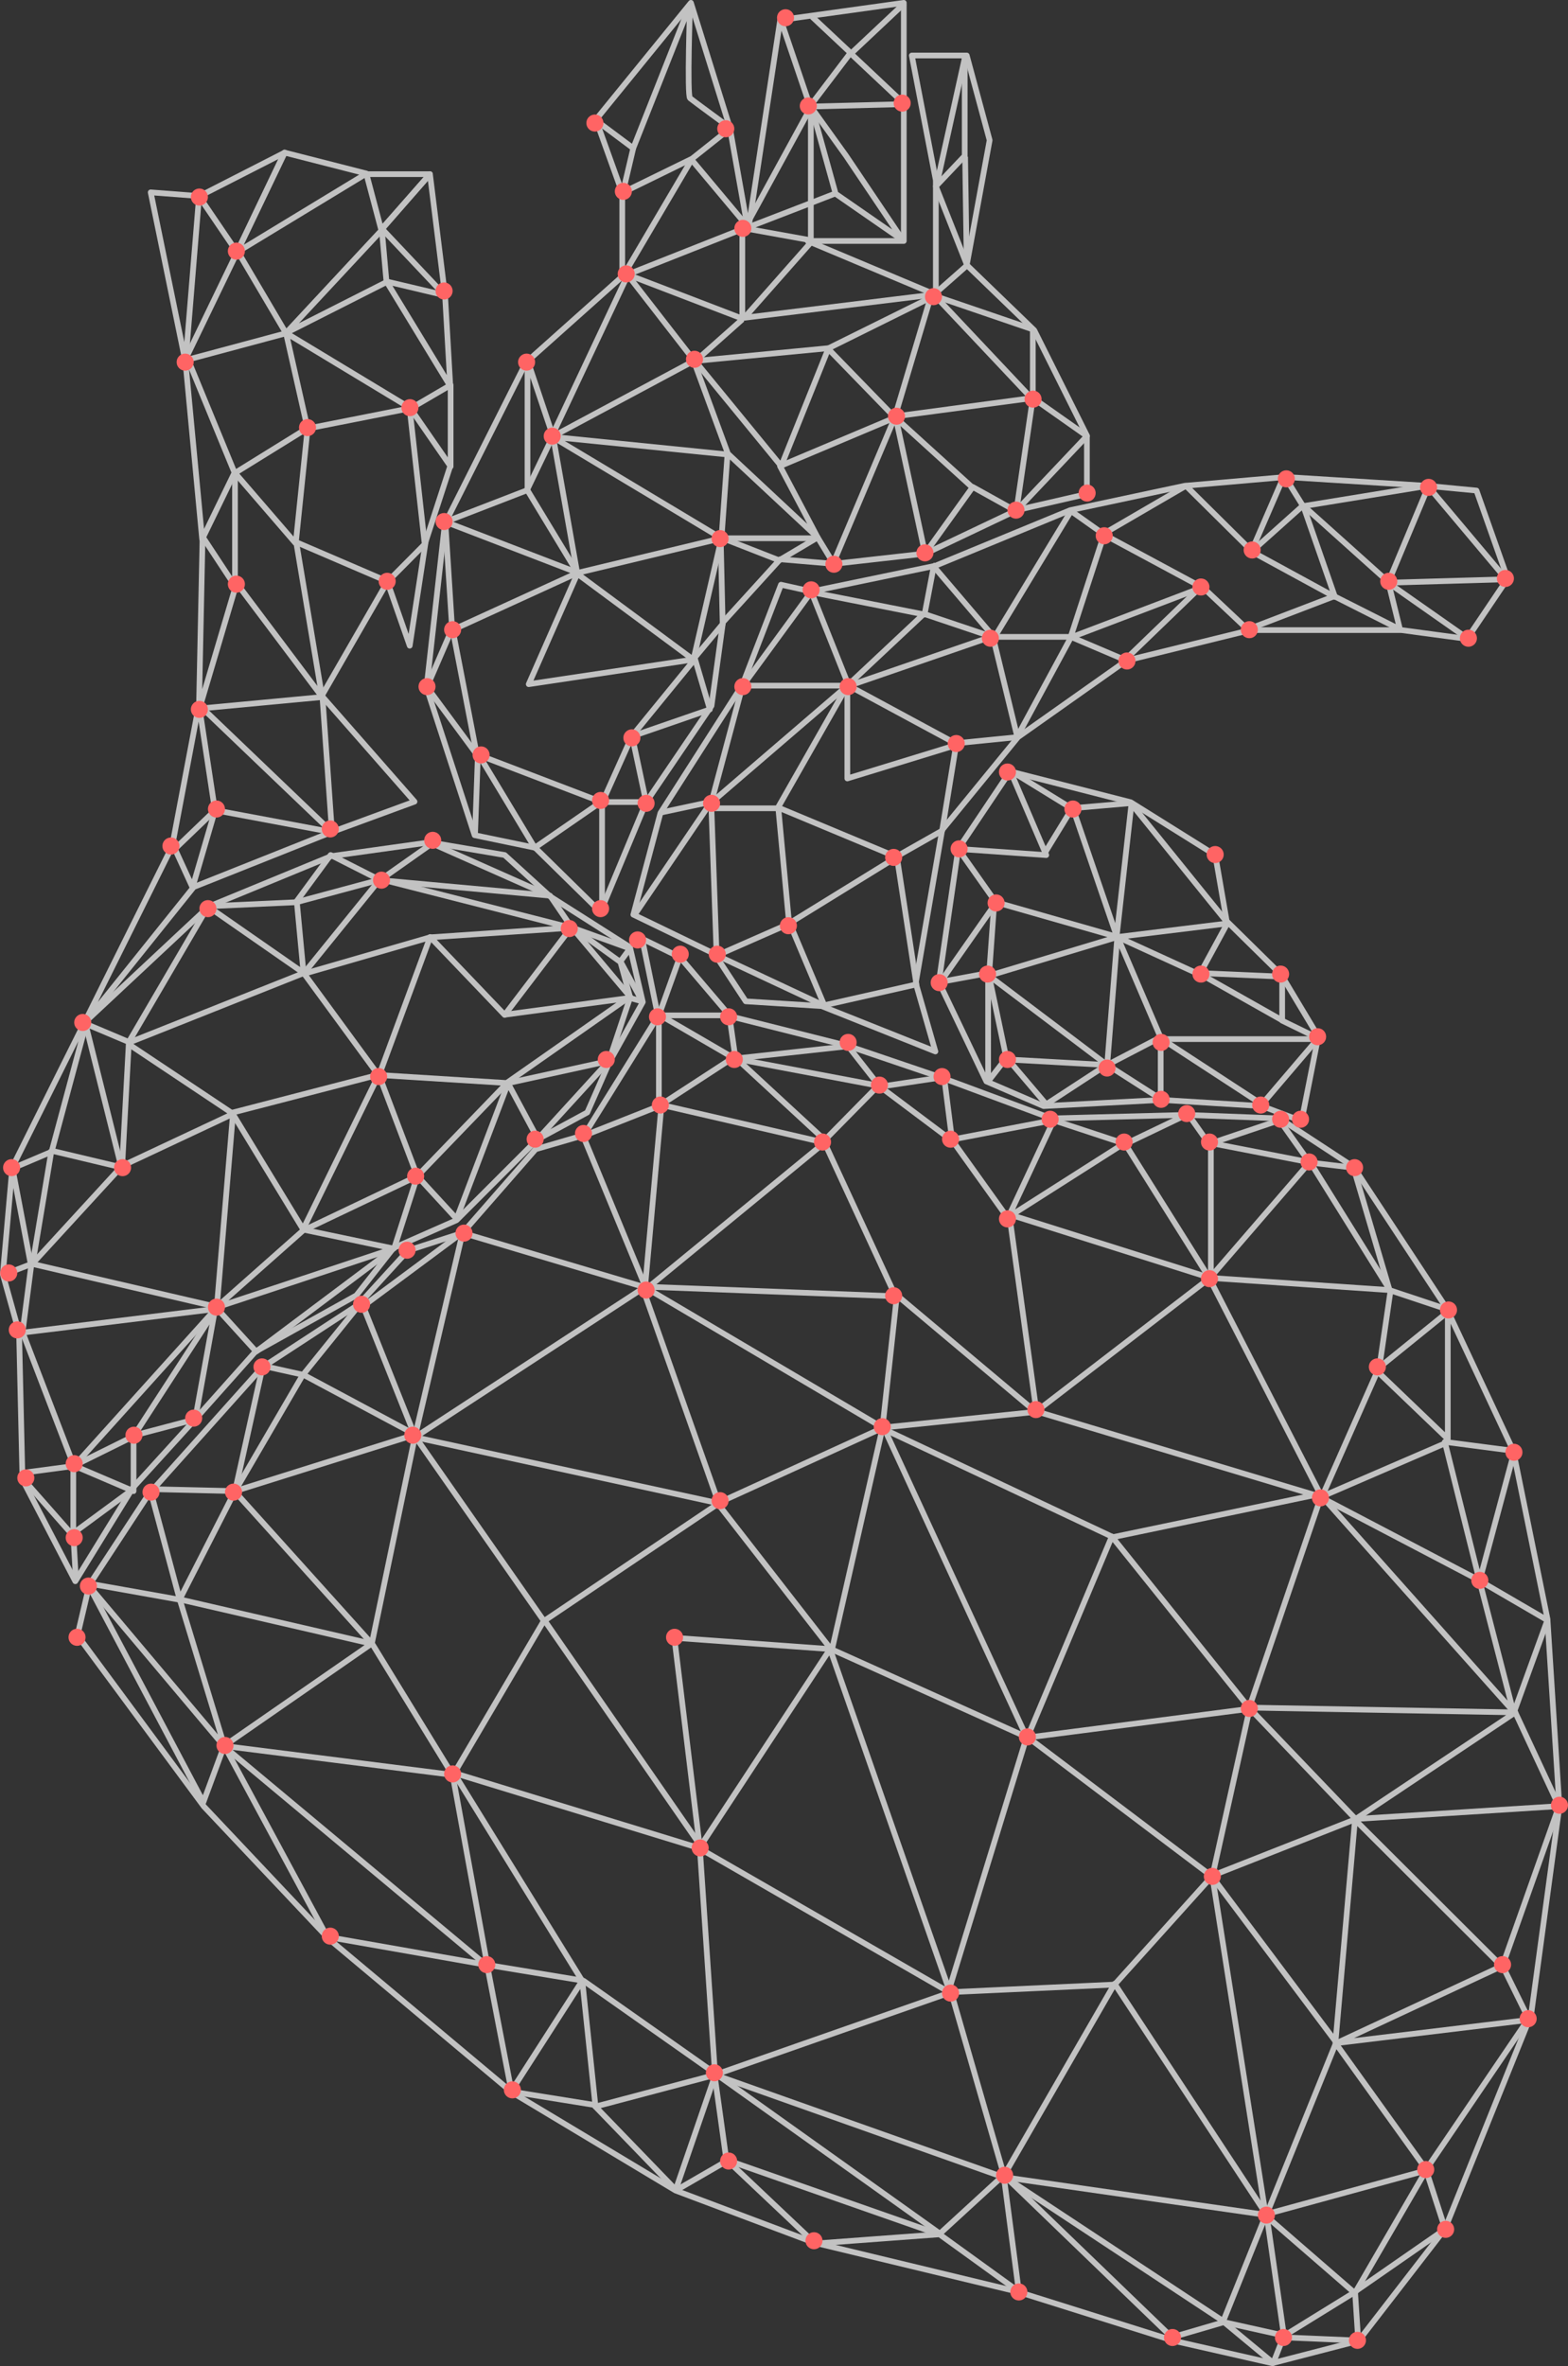 <svg xmlns="http://www.w3.org/2000/svg" width="551.075" height="831.248" viewBox="0 0 551.075 831.248"><rect x="0" y="0" width="551.075" height="831.248" fill="#333333" stroke="none"/><g transform="translate(-870.925 -74.771)"><g opacity="0.7"><path d="M2655.9,479.375l28.817,7.367-45.5,27.625Z" transform="translate(-1685 -351)" fill="none" stroke="#fff" stroke-linejoin="round" stroke-width="2"/><path d="M2639.219,514.367l-13.325-19.608,30.117-15.383Z" transform="translate(-1685 -351)" fill="none" stroke="#fff" stroke-linejoin="round" stroke-width="2"/><path d="M2625.894,494.65l-17.008-1.3,12.242,59.692Z" transform="translate(-1685 -351)" fill="none" stroke="#fff" stroke-linejoin="round" stroke-width="2"/><path d="M2620.91,552.392l18.525-38.35,17.008,28.817Z" transform="translate(-1685 -351)" fill="none" stroke="#fff" stroke-linejoin="round" stroke-width="2"/><path d="M2684.719,486.959h22.317l-17.117,19.608Z" transform="translate(-1685 -351)" fill="none" stroke="#fff" stroke-linejoin="round" stroke-width="2"/><path d="M2690.135,506.567l-33.692,36.183,35.317-17.875Z" transform="translate(-1685 -351)" fill="none" stroke="#fff" stroke-linejoin="round" stroke-width="2"/><path d="M2691.76,524.659l20.583,4.875,1.842,31.958Z" transform="translate(-1685 -351)" fill="none" stroke="#fff" stroke-linejoin="round" stroke-width="2"/><path d="M2707.036,486.959l5.308,42.683-22.208-23.508Z" transform="translate(-1685 -351)" fill="none" stroke="#fff" stroke-linejoin="round" stroke-width="2"/><path d="M2656.444,542.75l43.767,26.433-36.183,7.15Z" transform="translate(-1685 -351)" fill="none" stroke="#fff" stroke-linejoin="round" stroke-width="2"/><path d="M2700.211,569.292l14.083-8.233v28.6Z" transform="translate(-1685 -351)" fill="none" stroke="#fff" stroke-linejoin="round" stroke-width="2"/><path d="M2664.027,576.334l-4.117,39.867,32.283,13.867,13-13.108-5.308-47.775" transform="translate(-1685 -351)" fill="none" stroke="#fff" stroke-linejoin="round" stroke-width="2"/><path d="M2620.91,550.767l6.067,64.458,11.375-23.4-16.358-39.758" transform="translate(-1685 -351)" fill="none" stroke="#fff" stroke-linejoin="round" stroke-width="2"/><path d="M2638.352,592.042l25.892-16.033" transform="translate(-1685 -351)" fill="none" stroke="#fff" stroke-width="2"/><path d="M2714.294,589.117l-8.992,27.625" transform="translate(-1685 -351)" fill="none" stroke="#fff" stroke-width="2"/><path d="M2659.911,616.742l-21.536-24.96" transform="translate(-1685 -351)" fill="none" stroke="#fff" stroke-width="2"/><path d="M2692.033,630.067l7.886,22.555,5.634-36.758" transform="translate(-1685 -351)" fill="none" stroke="#fff" stroke-linejoin="round" stroke-width="2"/><path d="M2627.108,614.6l-1.268,60.7,13.238-44.644,29.857,39.715,23.378-40.56" transform="translate(-1685 -351)" fill="none" stroke="#fff" stroke-linejoin="round" stroke-width="2"/><path d="M2626.827,613.893l11.689,17.745V591.782" transform="translate(-1685 -351)" fill="none" stroke="#fff" stroke-linejoin="round" stroke-width="2"/><path d="M2669.077,670.368l-9.013-53.939" transform="translate(-1685 -351)" fill="none" stroke="#fff" stroke-width="2"/><path d="M2625.841,674.733l43.518-4.084,32.251,36.758-29.153,10.7L2624.01,737.4l-38.729,48.306,31.124-62.53,9.436-49.855,5.633,37.18-14.083,13.52" transform="translate(-1685 -351)" fill="none" stroke="#fff" stroke-linejoin="round" stroke-width="2"/><path d="M2616.264,723.321l1.127.7,6.2,13.52,8.027-27.463" transform="translate(-1685 -351)" fill="none" stroke="#fff" stroke-linejoin="round" stroke-width="2"/><path d="M2672.6,718.11l-3.38-48.024" transform="translate(-1685 -351)" fill="none" stroke="#fff" stroke-width="2"/><path d="M2627.249,674.733,2672.6,718.11l-41.405-7.746" transform="translate(-1685 -351)" fill="none" stroke="#fff" stroke-linejoin="round" stroke-width="2"/><path d="M2585.281,785.71l-25.261,50.652,14.042-5.95,12.615-46.888" transform="translate(-1685 -351)" fill="none" stroke="#fff" stroke-linejoin="round" stroke-width="2"/><path d="M2574.538,830.174l24.039,5.712-12.615-50.458,15.233,6.426,27.847-47.6,33.559,23.325-2.38-25.229,11.9-16.185,17.375,8.806,18.565-13.09,25.229,4.284,15.947,14.519,28.085,17.851,4.522,19.279-11.662,20.945-7.854,17.851-17.613,9.52-28.323,28.323-22.135,9.758-13.091,16.661L2645.7,900.624l-21.421,24.039-21.659,23.8-20.231,32.845-18.565-35.7-1.19-51.648-5.712-20.469,3.332-37.605,6.426,33.8,65.452,15.233,5.712-68.308,51.41-13.328,17.851-48.316,26.181,27.371,23.563-30.941,17.137,12.376,3.332,12.138L2734.48,805.9l-31.893,33.083L2662.6,858.021" transform="translate(-1685 -351)" fill="none" stroke="#fff" stroke-linejoin="round" stroke-width="2"/><path d="M2598.815,836.362l2.38-44.27,61.644-24.515,26.419-32.607,59.978,5.474,7.616,11.186,20.469,7.378-3.332,4.522,7.616,14.042-4.284-1.19-7.378,22.135-24.991,27.371-10.472-19.517-18.089,47.6-13.8-14.995-8.092,25.229-48.554,36.415-14.281-15.709-7.14,39.509-21.659,5.712v19.517l-21.183-9.044v24.753l-17.851-20.231" transform="translate(-1685 -351)" fill="none" stroke="#fff" stroke-linejoin="round" stroke-width="2"/><path d="M2582.63,981.309l-.952-16.9,20.707-15.233" transform="translate(-1685 -351)" fill="none" stroke="#fff" stroke-linejoin="round" stroke-width="2"/><path d="M2563.828,943.228l17.851-2.38,21.183-10.472L2631.9,885.63l-68.071,8.33,3.094-23.8,31.893-34.749,39.033-18.327-37.129-24.753" transform="translate(-1685 -351)" fill="none" stroke="#fff" stroke-linejoin="round" stroke-width="2"/><path d="M2556.925,873.729l10.472-4.046,6.664-39.985" transform="translate(-1685 -351)" fill="none" stroke="#fff" stroke-linejoin="round" stroke-width="2"/><path d="M2563.828,893.722l18.089,47.126,49.982-55.456" transform="translate(-1685 -351)" fill="none" stroke="#fff" stroke-linejoin="round" stroke-width="2"/><path d="M2689.072,803.454l45.067,2.817" transform="translate(-1685 -351)" fill="none" stroke="#fff" stroke-width="2"/><path d="M2702.733,839.367l-13.661-36.053-26.617,54.362-24.787-40.7" transform="translate(-1685 -351)" fill="none" stroke="#fff" stroke-linejoin="round" stroke-width="2"/><path d="M2694.283,864.435l-31.547-6.619-30.843,27.322Z" transform="translate(-1685 -351)" fill="none" stroke="#fff" stroke-linejoin="round" stroke-width="2"/><path d="M2585.981,784.723l43.236-40.419,43.095-17.745,36.194-5.07" transform="translate(-1685 -351)" fill="none" stroke="#fff" stroke-linejoin="round" stroke-width="2"/><path d="M2629.217,744.163l30.843-1.408,29.293-7.887" transform="translate(-1685 -351)" fill="none" stroke="#fff" stroke-linejoin="round" stroke-width="2"/><path d="M2707.25,721.88l41.6,18.47" transform="translate(-1685 -351)" fill="none" stroke="#fff" stroke-width="2"/><path d="M2690.891,734.97l65.758,16.755-49.617,3.358-44.2,12.783,26.108,35.642" transform="translate(-1685 -351)" fill="none" stroke="#fff" stroke-linejoin="round" stroke-width="2"/><path d="M2733.25,782.275l44.417-5.958-21.125-25.133" transform="translate(-1685 -351)" fill="none" stroke="#fff" stroke-linejoin="round" stroke-width="2"/><path d="M2769.975,798.525l-35.642,7.8" transform="translate(-1685 -351)" fill="none" stroke="#fff" stroke-width="2"/><path d="M2798.75,426.771,2765.364,467.8l9.251,25.743v29.363l-33.788,30.168-28.559,56.715-6.436,57.52,16.894,51.888,21.318,4.425,22.927,22.525,16.089-38.615,22.927-33.788,4.022-29.363,20.112-22.123,18.905,1.609,32.179-3.62,32.179-15.285,24.536-5.631V578.816l-18.5-37.006-23.732-22.927,8.045-43.844-8.045-29.765h-19.307l8.447,43.844v40.224l-45.05-18.905h33.788V426.771l-43.441,6.034-11.263,74.011-6.436-36.2Z" transform="translate(-1685 -351)" fill="none" stroke="#fff" stroke-linejoin="round" stroke-width="2"/><path d="M2812.533,470.708s-13-9.52-14.1-10.436,0-32.772,0-32.772l-19.956,50.348-13-9.7" transform="translate(-1685 -351)" fill="none" stroke="#fff" stroke-linejoin="round" stroke-width="2"/><path d="M2778.479,477.849l-3.662,15.562,24.35-11.9,13.365-10.619" transform="translate(-1685 -351)" fill="none" stroke="#fff" stroke-linejoin="round" stroke-width="2"/><path d="M2774.818,522.887l24.167-41.011,19.773,23.618-42.109,16.661-26.547,56.39-8.788-26.181v45.588l-28.857,11.154,46.475,17.886-44.363,20.28-8.591,19.858,17.886,24.223-.986,27.463" transform="translate(-1685 -351)" fill="none" stroke="#fff" stroke-linejoin="round" stroke-width="2"/><path d="M2712.456,609.387l2.394,37.743" transform="translate(-1685 -351)" fill="none" stroke="#fff" stroke-width="2"/><path d="M2723.582,691.352l-8.591-44.5" transform="translate(-1685 -351)" fill="none" stroke="#fff" stroke-width="2"/><path d="M2723.582,689.944l20.28,33.659,23.66-16.337v38.166" transform="translate(-1685 -351)" fill="none" stroke="#fff" stroke-linejoin="round" stroke-width="2"/><path d="M2724.99,691.352l42.391,16.2h15.633l-4.929-23.1,27.322-9.436-5.352-18.168,9.858-11.83-.7-30.42,20.562,8.028,13.52-8.028,5.492,9.013,21.829-51.686,10.422,48.306,16.759-23.378L2913,605.3l24.927-26.336-19.012-13.379V541.505l-35.068-11.971,11.971-10.562-10.985-27.744,10.14-10.7V445.457" transform="translate(-1685 -351)" fill="none" stroke="#fff" stroke-linejoin="round" stroke-width="2"/><path d="M2885.118,490.664l10-45.067" transform="translate(-1685 -351)" fill="none" stroke="#fff" stroke-width="2"/><path d="M2895.117,480.806l.563,37.6" transform="translate(-1685 -351)" fill="none" stroke="#fff" stroke-width="2"/><path d="M2918.777,566.01l-34.645-36.758-66.615,8.168,23.378-26.477V463.2l32.955-.845-18.872-17.745,18.872-17.745" transform="translate(-1685 -351)" fill="none" stroke="#fff" stroke-linejoin="round" stroke-width="2"/><path d="M2841.319,431.655l13.52,12.675-14.224,18.731-10.422-30.7" transform="translate(-1685 -351)" fill="none" stroke="#fff" stroke-linejoin="round" stroke-width="2"/><path d="M2840.755,463.061l12.534,17.463,20,29.716-23.8-16.478-8.732,3.38" transform="translate(-1685 -351)" fill="none" stroke="#fff" stroke-linejoin="round" stroke-width="2"/><path d="M2849.487,493.411l-8.309-29.927" transform="translate(-1685 -351)" fill="none" stroke="#fff" stroke-width="2"/><path d="M2841.178,510.24l-23.378-4.225L2841.178,497" transform="translate(-1685 -351)" fill="none" stroke="#fff" stroke-linejoin="round" stroke-width="2"/><path d="M2817.8,505.734l23.238-42.532" transform="translate(-1685 -351)" fill="none" stroke="#fff" stroke-width="2"/><path d="M2816.814,506.579V537.7l-40.419-15.492,23.519,30.279L2750.2,579.108l-9.013,18.731,17.745,29.293-17.182,39.011,58.3-8.732-21.97,26.9-10.422,23.238" transform="translate(-1685 -351)" fill="none" stroke="#fff" stroke-linejoin="round" stroke-width="2"/><path d="M2758.509,627.132l41.124,30.42,9.858-42.673Z" transform="translate(-1685 -351)" fill="none" stroke="#fff" stroke-linejoin="round" stroke-width="2"/><path d="M2750.2,578.545l8.591,48.588" transform="translate(-1685 -351)" fill="none" stroke="#fff" stroke-width="2"/><path d="M2809.49,614.88l-59.432-35.631,61.544,6.2Z" transform="translate(-1685 -351)" fill="none" stroke="#fff" stroke-linejoin="round" stroke-width="2"/><path d="M2843.431,614.88H2809.35" transform="translate(-1685 -351)" fill="none" stroke="#fff" stroke-width="2"/><path d="M2799.773,552.631l11.971,32.533,31.547,29.434-13.238-25.068,40.419-17.041-23.66-24.364Z" transform="translate(-1685 -351)" fill="none" stroke="#fff" stroke-linejoin="round" stroke-width="2"/><path d="M2847.093,548.125l-16.618,41.405-30.7-37.462" transform="translate(-1685 -351)" fill="none" stroke="#fff" stroke-linejoin="round" stroke-width="2"/><path d="M2816.814,537.985l-16.337,14.506" transform="translate(-1685 -351)" fill="none" stroke="#fff" stroke-width="2"/><path d="M2884.414,529.642l-37.884,18.764" transform="translate(-1685 -351)" fill="none" stroke="#fff" stroke-width="2"/><path d="M2883.146,529.642l-12.675,42.424,48.447-6.478-5.774,39.574" transform="translate(-1685 -351)" fill="none" stroke="#fff" stroke-linejoin="round" stroke-width="2"/><path d="M2870.471,572.348l27.322,24.787" transform="translate(-1685 -351)" fill="none" stroke="#fff" stroke-width="2"/><path d="M3085.783,629.057l-10.948-30.941-17.375-1.666-49.744-3.094-35.463,3.094-40.224,8.568-47.364,19.517-43.556,9.044-10.71-2.38-13.566,35.225-28.8,44.984-9.521,35.7,28.561,13.8,10.948,16.661,26.657,1.666,39.986,15.947-6.9-24.039,9.282-53.79,26.657-32.607,38.082-26.9,43.555-10.71h53.076l23.087,3.094Z" transform="translate(-1685 -351)" fill="none" stroke="#fff" stroke-linejoin="round" stroke-width="2"/><path d="M2841.348,633.341,2816.833,666.9l-10.948,40.938,1.9,53.552L2845.394,779,2878,771.624l-6.9-44.984,15.947-9.044,5-30.7,21.421-2.142-8.568-35.225h27.371l19.041,8.092,26.9-25.943,16.185,15.233,30.465-11.662,23.087,11.662-4.046-16.423,41.413-1.19L3057.7,596.45l-43.794,7.14-6.664-10.71L2995.815,619.3l-23.087-22.849-29.037,16.9-11.425-8.092" transform="translate(-1685 -351)" fill="none" stroke="#fff" stroke-linejoin="round" stroke-width="2"/><path d="M2884.132,624.535l-3.275,17.137-39.747-7.854,13.09,32.845h-37.367" transform="translate(-1685 -351)" fill="none" stroke="#fff" stroke-linejoin="round" stroke-width="2"/><path d="M2853.724,666.662l-47.364,40.7-17.851,3.808" transform="translate(-1685 -351)" fill="none" stroke="#fff" stroke-linejoin="round" stroke-width="2"/><path d="M2779,747.109l27.123-39.985" transform="translate(-1685 -351)" fill="none" stroke="#fff" stroke-width="2"/><path d="M2808.027,761.39l25.467-11.186,12.138,28.8" transform="translate(-1685 -351)" fill="none" stroke="#fff" stroke-linejoin="round" stroke-width="2"/><path d="M2805.885,709.742h23.325l24.515-43.08,26.9-25.229,24.753,8.33-21.9-25.7" transform="translate(-1685 -351)" fill="none" stroke="#fff" stroke-linejoin="round" stroke-width="2"/><path d="M2905.372,649.764l27.133-44.746" transform="translate(-1685 -351)" fill="none" stroke="#fff" stroke-width="2"/><path d="M2932.148,649.764l11.782-36.177,34.511,18.565Z" transform="translate(-1685 -351)" fill="none" stroke="#fff" stroke-linejoin="round" stroke-width="2"/><path d="M2995.815,619.537l18.089-16.185,11.187,32.131Z" transform="translate(-1685 -351)" fill="none" stroke="#fff" stroke-linejoin="round" stroke-width="2"/><path d="M3013.9,603.352l29.989,26.895,14.042-33.559" transform="translate(-1685 -351)" fill="none" stroke="#fff" stroke-linejoin="round" stroke-width="2"/><path d="M3043.417,630.247l27.847,19.517" transform="translate(-1685 -351)" fill="none" stroke="#fff" stroke-width="2"/><path d="M2913.464,684.513l18.8-34.749" transform="translate(-1685 -351)" fill="none" stroke="#fff" stroke-width="2"/><path d="M2892.52,687.369l-38.8,11.9V666.424Z" transform="translate(-1685 -351)" fill="none" stroke="#fff" stroke-linejoin="round" stroke-width="2"/><path d="M2903.468,649.764,2853.724,666.9" transform="translate(-1685 -351)" fill="none" stroke="#fff" stroke-width="2"/><path d="M2833.256,750.2l-3.808-40.7,41.651,17.375Z" transform="translate(-1685 -351)" fill="none" stroke="#fff" stroke-linejoin="round" stroke-width="2"/><path d="M2910.939,696.794l42.389,10.829,29.7,18.565,4.022,23.206,19.184,18.874,13,21.659-5.879,29.7-13.924-5.26-35.273-2.166L2922.7,814.37l-20.112-8.664-16.708-34.963,6.807-46.721Z" transform="translate(-1685 -351)" fill="none" stroke="#fff" stroke-linejoin="round" stroke-width="2"/><path d="M2932.505,709.742l20.823-1.81,34.035,42.08-9.592,17.636,28.775,1.238v15.471l12.686,6.188-19.8,23.206-35.582-23.206v21.349l-18.874-12.067-21.349,13.923-13.924-16.4-6.5,8.354V767.649l-16.708,3.094,19.493-27.847-13.3-18.874,30.941,2.166-12.686-29.7Z" transform="translate(-1685 -351)" fill="none" stroke="#fff" stroke-linejoin="round" stroke-width="2"/><path d="M2922.866,725.878l10.041-16.4,15.471,45.174,5.26-47.031" transform="translate(-1685 -351)" fill="none" stroke="#fff" stroke-linejoin="round" stroke-width="2"/><path d="M2987.363,750.2l-38.676,4.759,29.085,13.3" transform="translate(-1685 -351)" fill="none" stroke="#fff" stroke-linejoin="round" stroke-width="2"/><path d="M2905.372,742.586l43.315,12.376-45.174,13.614Z" transform="translate(-1685 -351)" fill="none" stroke="#fff" stroke-linejoin="round" stroke-width="2"/><path d="M2903.513,768.577l6.188,29.394,35.344,1.963Z" transform="translate(-1685 -351)" fill="none" stroke="#fff" stroke-linejoin="round" stroke-width="2"/><path d="M2945.045,799.934l3.575-45.175,15.167,35.425Z" transform="translate(-1685 -351)" fill="none" stroke="#fff" stroke-linejoin="round" stroke-width="2"/><path d="M2963.786,790.834h55.358" transform="translate(-1685 -351)" fill="none" stroke="#fff" stroke-width="2"/><path d="M3006.578,784.256l-29.033-16.388" transform="translate(-1685 -351)" fill="none" stroke="#fff" stroke-width="2"/><path d="M2781.605,755.582l13.309,6.5,17.636,20.731,41.771,10.52,32.8,11.139,38.367,14.233,47.34-1.238,32.8,1.238,25.99,17.018,33.417,50.744-24.444,19.8-20.112,45.484-99.94-30.013-54.147,5.569L2809.457,953.3l-62.5,42.08-31.869,54.147-28.466-46.412,15.161-72.712-18.874-47.34,16.4-17.946,19.184-6.188,25.681-29.394,17.018-4.951,25.991-41.771Z" transform="translate(-1685 -351)" fill="none" stroke="#fff" stroke-linejoin="round" stroke-width="2"/><path d="M2794.605,762.7l-7.116,19.8h24.753l2.166,15.161,39.6-4.332,11.139,14.233,22.587-3.4,2.785,21.968,35.582-6.807,25.372,8.354,21.968-10.52,7.426,10.52,24.753-8.354,10.52,14.852,15.47,1.856,12.686,43.008,20.421,6.807" transform="translate(-1685 -351)" fill="none" stroke="#fff" stroke-linejoin="round" stroke-width="2"/><path d="M3040.588,906.885l4.022-27.538-28.156-45.174-34.964-6.807v48.268l-30.322-48.268-40.842,25.991,16.089-34.345" transform="translate(-1685 -351)" fill="none" stroke="#fff" stroke-linejoin="round" stroke-width="2"/><path d="M2910.325,853.976l-19.493-27.228-25.991-19.493-50.743-9.592-26.609-15.471v32.179l-26.609,10.52,21.968,53.219-64.358-19.184L2701.782,930.4l45.174,64.667" transform="translate(-1685 -351)" fill="none" stroke="#fff" stroke-linejoin="round" stroke-width="2"/><path d="M2781.844,878.419l-80.062,52.291,106.747,23.206Z" transform="translate(-1685 -351)" fill="none" stroke="#fff" stroke-linejoin="round" stroke-width="2"/><path d="M2814.1,797.044l-25.681,16.708-5.879,65.286,63.739-52.291Z" transform="translate(-1685 -351)" fill="none" stroke="#fff" stroke-linejoin="round" stroke-width="2"/><path d="M2787.489,813.751l57.551,13.306,19.8-20.112" transform="translate(-1685 -351)" fill="none" stroke="#fff" stroke-linejoin="round" stroke-width="2"/><path d="M2845.632,827.057l24.47,52.909,50.125,42.08-9.592-69.618,70.546,22.278,35.273-40.842" transform="translate(-1685 -351)" fill="none" stroke="#fff" stroke-linejoin="round" stroke-width="2"/><path d="M3044.61,879.038l-63.739-4.332,39.6,77.044" transform="translate(-1685 -351)" fill="none" stroke="#fff" stroke-linejoin="round" stroke-width="2"/><path d="M2919.608,922.047l61.573-47.34" transform="translate(-1685 -351)" fill="none" stroke="#fff" stroke-width="2"/><path d="M2871.1,881.2l-88.87-3.4,83.851,49.506Z" transform="translate(-1685 -351)" fill="none" stroke="#fff" stroke-linejoin="round" stroke-width="2"/><path d="M2682.908,885.138l34.995-25.964" transform="translate(-1685 -351)" fill="none" stroke="#fff" stroke-width="2"/><path d="M2702.733,930.249l-40.1-21.439-14.118-3.137-40.264,44.97-20.916,31.9-4.183,17.779,44.447,60.134,43.924,46.539,64.317,53.859,57.52,34.512,48.63,18.3,71.638,17.256,54.905,17.256,34.512,7.844,30.329-7.844,30.328-39.218,30.329-75.3,9.935-73.207-4.183-65.886-12.027-59.088-24.054-3.137,12.55,50.2,11.5,44.447-67.978-76.344L2947.1,965.807l-81.05-38.172-17.779,77.913L2808,953.78" transform="translate(-1685 -351)" fill="none" stroke="#fff" stroke-linejoin="round" stroke-width="2"/><path d="M3088.281,936.524l-23.531-50.2V931.3l-25.1-24.054" transform="translate(-1685 -351)" fill="none" stroke="#fff" stroke-linejoin="round" stroke-width="2"/><path d="M3065.031,932.32l-44.992,19.435,55.911,29.293,12.112-45.067" transform="translate(-1685 -351)" fill="none" stroke="#fff" stroke-linejoin="round" stroke-width="2"/><path d="M3075.81,981.048l23.942,13.943-11.548,31.828,15.633,33.518-19.858,56.052,9.154,18.59-36.053,53.094,6.76,20.843-31.687,21.97,1.127,17.182-26.336-1.127-3.521,9.013L2986.1,1241.59l-18.308,5.352-59.15-57.038,5.352,40.983-27.885-20.139-43.658,3.239-30.843-29.153-18.027,10.422-29.012-30-28.871-4.648-8.591-44.5-56.193-9.858-36.194-67.178-7.323,19.858-40.7-76.9,32.392,5.774-10.422-38.87,29.857.7,9.858-44.363" transform="translate(-1685 -351)" fill="none" stroke="#fff" stroke-linejoin="round" stroke-width="2"/><path d="M2682.908,883.45l-34.529,22.533" transform="translate(-1685 -351)" fill="none" stroke="#fff" stroke-width="2"/><path d="M2638.8,949.178l23.378-40.1,20.562-25.491" transform="translate(-1685 -351)" fill="none" stroke="#fff" stroke-linejoin="round" stroke-width="2"/><path d="M2701.782,929.785l-63.261,19.858-19.435,38.025,15.773,51.827-48.024-57.038" transform="translate(-1685 -351)" fill="none" stroke="#fff" stroke-linejoin="round" stroke-width="2"/><path d="M2686.84,1003.5l-48.583-53.917" transform="translate(-1685 -351)" fill="none" stroke="#fff" stroke-width="2"/><path d="M2619.006,987.669l67.5,15.583-51.833,35.917,80.333,10.167,12.167,66.75,33.833,5.583,46.083,32.417,79.167,56.417,22.167-20.333,77.417,51.083,15.167-37.75,6.167,42.917,25.25-15.583,24.833-42.75-32-44.583,6.917-78.834-37.25-38.917-48.25-60.167-29.667,70.583-68.917-31-55.167-4,9,74.083,88.583,51" transform="translate(-1685 -351)" fill="none" stroke="#fff" stroke-linejoin="round" stroke-width="2"/><path d="M2735.508,1160.6l25.062-38.986,4.641,44.246,42.08-11.139-13.614,39.6" transform="translate(-1685 -351)" fill="none" stroke="#fff" stroke-linejoin="round" stroke-width="2"/><path d="M2811.314,1185.356l-4.332-31.251" transform="translate(-1685 -351)" fill="none" stroke="#fff" stroke-width="2"/><path d="M2885.882,1210.728l-74.259-25.991" transform="translate(-1685 -351)" fill="none" stroke="#fff" stroke-width="2"/><path d="M2760.482,1121.617l-45.067-72.969,86.472,26.477,5.352,79.571,82.951-29.012,18.59,64.361,38.87-67.318,53.376,81.12,24.505-60.558-43.8-58.446,50.418-19.858,56.333-37.6-93.513-1.69,25.35-74.5" transform="translate(-1685 -351)" fill="none" stroke="#fff" stroke-linejoin="round" stroke-width="2"/><path d="M3032.15,1064.844l71.4-4.507" transform="translate(-1685 -351)" fill="none" stroke="#fff" stroke-width="2"/><path d="M3093.272,1135.4l-67.6,8.168,58.023-27.04-51.4-51.263" transform="translate(-1685 -351)" fill="none" stroke="#fff" stroke-linejoin="round" stroke-width="2"/><path d="M3007.645,1246.42l-21.688-4.829" transform="translate(-1685 -351)" fill="none" stroke="#fff" stroke-width="2"/><path d="M3032.15,1231.45l-31.828-27.6,57.178-15.632" transform="translate(-1685 -351)" fill="none" stroke="#fff" stroke-linejoin="round" stroke-width="2"/><path d="M3000.322,1203.847l-91.964-13.238-101.682-36.053" transform="translate(-1685 -351)" fill="none" stroke="#fff" stroke-linejoin="round" stroke-width="2"/><path d="M2866.53,927.307l50.278,108.948,78.3-10.14-13.1,58.868,18.731,118.864" transform="translate(-1685 -351)" fill="none" stroke="#fff" stroke-linejoin="round" stroke-width="2"/><path d="M2916.948,1035.973l64.924,49.01-34.223,38.025-57.883,2.676-42.109-120.554-45.489,69.149-54.925-79.289" transform="translate(-1685 -351)" fill="none" stroke="#fff" stroke-linejoin="round" stroke-width="2"/><path d="M2889.2,1125.684l27.6-89.852" transform="translate(-1685 -351)" fill="none" stroke="#fff" stroke-width="2"/><path d="M2634.858,1039.494l91.683,76.472" transform="translate(-1685 -351)" fill="none" stroke="#fff" stroke-width="2"/></g><circle cx="3" cy="3" r="3" transform="translate(938 141)" fill="#ff6464"/><circle cx="3" cy="3" r="3" transform="translate(951 160)" fill="#ff6464"/><circle cx="3" cy="3" r="3" transform="translate(933 199)" fill="#ff6464"/><circle cx="3" cy="3" r="3" transform="translate(976 222)" fill="#ff6464"/><circle cx="3" cy="3" r="3" transform="translate(1012 215)" fill="#ff6464"/><circle cx="3" cy="3" r="3" transform="translate(1053 199)" fill="#ff6464"/><circle cx="3" cy="3" r="3" transform="translate(1024 174)" fill="#ff6464"/><circle cx="3" cy="3" r="3" transform="translate(1077 115)" fill="#ff6464"/><circle cx="3" cy="3" r="3" transform="translate(1087 139)" fill="#ff6464"/><circle cx="3" cy="3" r="3" transform="translate(1123 117)" fill="#ff6464"/><circle cx="3" cy="3" r="3" transform="translate(1129 152)" fill="#ff6464"/><circle cx="3" cy="3" r="3" transform="translate(1088 168)" fill="#ff6464"/><circle cx="3" cy="3" r="3" transform="translate(1112 198)" fill="#ff6464"/><circle cx="3" cy="3" r="3" transform="translate(1062 225)" fill="#ff6464"/><circle cx="3" cy="3" r="3" transform="translate(1024 255)" fill="#ff6464"/><circle cx="3" cy="3" r="3" transform="translate(1004 276)" fill="#ff6464"/><circle cx="3" cy="3" r="3" transform="translate(951 277)" fill="#ff6464"/><circle cx="3" cy="3" r="3" transform="translate(938 321)" fill="#ff6464"/><circle cx="3" cy="3" r="3" transform="translate(984 363)" fill="#ff6464"/><circle cx="3" cy="3" r="3" transform="translate(944 356)" fill="#ff6464"/><circle cx="3" cy="3" r="3" transform="translate(928 369)" fill="#ff6464"/><circle cx="3" cy="3" r="3" transform="translate(941 391)" fill="#ff6464"/><circle cx="3" cy="3" r="3" transform="translate(897 431)" fill="#ff6464"/><circle cx="3" cy="3" r="3" transform="translate(911 482)" fill="#ff6464"/><circle cx="3" cy="3" r="3" transform="translate(872 482)" fill="#ff6464"/><circle cx="3" cy="3" r="3" transform="translate(1002 381)" fill="#ff6464"/><circle cx="3" cy="3" r="3" transform="translate(1020 367)" fill="#ff6464"/><circle cx="3" cy="3" r="3" transform="translate(1079 391)" fill="#ff6464"/><circle cx="3" cy="3" r="3" transform="translate(1118 354)" fill="#ff6464"/><circle cx="3" cy="3" r="3" transform="translate(1182 373)" fill="#ff6464"/><circle cx="3" cy="3" r="3" transform="translate(1205 370)" fill="#ff6464"/><circle cx="3" cy="3" r="3" transform="translate(1198 417)" fill="#ff6464"/><circle cx="3" cy="3" r="3" transform="translate(1145 397)" fill="#ff6464"/><circle cx="3" cy="3" r="3" transform="translate(1120 407)" fill="#ff6464"/><circle cx="3" cy="3" r="3" transform="translate(1124 429)" fill="#ff6464"/><circle cx="3" cy="3" r="3" transform="translate(1126 444)" fill="#ff6464"/><circle cx="3" cy="3" r="3" transform="translate(1166 438)" fill="#ff6464"/><circle cx="3" cy="3" r="3" transform="translate(1177 453)" fill="#ff6464"/><circle cx="3" cy="3" r="3" transform="translate(1199 450)" fill="#ff6464"/><circle cx="3" cy="3" r="3" transform="translate(1218 389)" fill="#ff6464"/><circle cx="3" cy="3" r="3" transform="translate(1215 414)" fill="#ff6464"/><circle cx="3" cy="3" r="3" transform="translate(1222 444)" fill="#ff6464"/><circle cx="3" cy="3" r="3" transform="translate(1237 465)" fill="#ff6464"/><circle cx="3" cy="3" r="3" transform="translate(1257 447)" fill="#ff6464"/><circle cx="3" cy="3" r="3" transform="translate(1276 438)" fill="#ff6464"/><circle cx="3" cy="3" r="3" transform="translate(1295 372)" fill="#ff6464"/><circle cx="3" cy="3" r="3" transform="translate(1290 414)" fill="#ff6464"/><circle cx="3" cy="3" r="3" transform="translate(1318 414)" fill="#ff6464"/><circle cx="3" cy="3" r="3" transform="translate(1331 436)" fill="#ff6464"/><circle cx="3" cy="3" r="3" transform="translate(1325 465)" fill="#ff6464"/><circle cx="3" cy="3" r="3" transform="translate(1311 460)" fill="#ff6464"/><circle cx="3" cy="3" r="3" transform="translate(1285 463)" fill="#ff6464"/><circle cx="3" cy="3" r="3" transform="translate(1328 480)" fill="#ff6464"/><circle cx="3" cy="3" r="3" transform="translate(1344 482)" fill="#ff6464"/><circle cx="3" cy="3" r="3" transform="translate(1377 532)" fill="#ff6464"/><circle cx="3" cy="3" r="3" transform="translate(1352 552)" fill="#ff6464"/><circle cx="3" cy="3" r="3" transform="translate(1293 521)" fill="#ff6464"/><circle cx="3" cy="3" r="3" transform="translate(1202 472)" fill="#ff6464"/><circle cx="3" cy="3" r="3" transform="translate(1222 500)" fill="#ff6464"/><circle cx="3" cy="3" r="3" transform="translate(1157 473)" fill="#ff6464"/><circle cx="3" cy="3" r="3" transform="translate(1100 460)" fill="#ff6464"/><circle cx="3" cy="3" r="3" transform="translate(1099 429)" fill="#ff6464"/><circle cx="3" cy="3" r="3" transform="translate(1081 444)" fill="#ff6464"/><circle cx="3" cy="3" r="3" transform="translate(1068 398)" fill="#ff6464"/><circle cx="3" cy="3" r="3" transform="translate(1073 470)" fill="#ff6464"/><circle cx="3" cy="3" r="3" transform="translate(1056 472)" fill="#ff6464"/><circle cx="3" cy="3" r="3" transform="translate(1001 450)" fill="#ff6464"/><circle cx="3" cy="3" r="3" transform="translate(1014 485)" fill="#ff6464"/><circle cx="3" cy="3" r="3" transform="translate(1011 511)" fill="#ff6464"/><circle cx="3" cy="3" r="3" transform="translate(1031 505)" fill="#ff6464"/><circle cx="3" cy="3" r="3" transform="translate(1095 525)" fill="#ff6464"/><circle cx="3" cy="3" r="3" transform="translate(1182 527)" fill="#ff6464"/><circle cx="3" cy="3" r="3" transform="translate(1178 573)" fill="#ff6464"/><circle cx="3" cy="3" r="3" transform="translate(1232 567)" fill="#ff6464"/><circle cx="3" cy="3" r="3" transform="translate(1332 598)" fill="#ff6464"/><circle cx="3" cy="3" r="3" transform="translate(1388 627)" fill="#ff6464"/><circle cx="3" cy="3" r="3" transform="translate(1400 582)" fill="#ff6464"/><circle cx="3" cy="3" r="3" transform="translate(1416 706)" fill="#ff6464"/><circle cx="3" cy="3" r="3" transform="translate(1396 762)" fill="#ff6464"/><circle cx="3" cy="3" r="3" transform="translate(1294 731)" fill="#ff6464"/><circle cx="3" cy="3" r="3" transform="translate(1307 672)" fill="#ff6464"/><circle cx="3" cy="3" r="3" transform="translate(1229 682)" fill="#ff6464"/><circle cx="3" cy="3" r="3" transform="translate(1202 772)" fill="#ff6464"/><circle cx="3" cy="3" r="3" transform="translate(1114 721)" fill="#ff6464"/><circle cx="3" cy="3" r="3" transform="translate(1027 695)" fill="#ff6464"/><circle cx="3" cy="3" r="3" transform="translate(984 752)" fill="#ff6464"/><circle cx="3" cy="3" r="3" transform="translate(1048 806)" fill="#ff6464"/><circle cx="3" cy="3" r="3" transform="translate(1119 800)" fill="#ff6464"/><circle cx="3" cy="3" r="3" transform="translate(1124 831)" fill="#ff6464"/><circle cx="3" cy="3" r="3" transform="translate(1154 859)" fill="#ff6464"/><circle cx="3" cy="3" r="3" transform="translate(1221 836)" fill="#ff6464"/><circle cx="3" cy="3" r="3" transform="translate(1226 877)" fill="#ff6464"/><circle cx="3" cy="3" r="3" transform="translate(1280 893)" fill="#ff6464"/><circle cx="3" cy="3" r="3" transform="translate(1313 850)" fill="#ff6464"/><circle cx="3" cy="3" r="3" transform="translate(1319 893)" fill="#ff6464"/><circle cx="3" cy="3" r="3" transform="translate(1345 894)" fill="#ff6464"/><circle cx="3" cy="3" r="3" transform="translate(1039 762)" fill="#ff6464"/><circle cx="3" cy="3" r="3" transform="translate(1405 781)" fill="#ff6464"/><circle cx="3" cy="3" r="3" transform="translate(1369 834)" fill="#ff6464"/><circle cx="3" cy="3" r="3" transform="translate(1376 855)" fill="#ff6464"/><circle cx="3" cy="3" r="3" transform="translate(1121 599)" fill="#ff6464"/><circle cx="3" cy="3" r="3" transform="translate(1105 647)" fill="#ff6464"/><circle cx="3" cy="3" r="3" transform="translate(1013 576)" fill="#ff6464"/><circle cx="3" cy="3" r="3" transform="translate(995 530)" fill="#ff6464"/><circle cx="3" cy="3" r="3" transform="translate(960 552)" fill="#ff6464"/><circle cx="3" cy="3" r="3" transform="translate(871 519)" fill="#ff6464"/><circle cx="3" cy="3" r="3" transform="translate(874 539)" fill="#ff6464"/><circle cx="3" cy="3" r="3" transform="translate(877 591)" fill="#ff6464"/><circle cx="3" cy="3" r="3" transform="translate(894 586)" fill="#ff6464"/><circle cx="3" cy="3" r="3" transform="translate(915 576)" fill="#ff6464"/><circle cx="3" cy="3" r="3" transform="translate(936 570)" fill="#ff6464"/><circle cx="3" cy="3" r="3" transform="translate(921 596)" fill="#ff6464"/><circle cx="3" cy="3" r="3" transform="translate(950 596)" fill="#ff6464"/><circle cx="3" cy="3" r="3" transform="translate(894 612)" fill="#ff6464"/><circle cx="3" cy="3" r="3" transform="translate(899 629)" fill="#ff6464"/><circle cx="3" cy="3" r="3" transform="translate(895 647)" fill="#ff6464"/><circle cx="3" cy="3" r="3" transform="translate(947 685)" fill="#ff6464"/><circle cx="3" cy="3" r="3" transform="translate(944 531)" fill="#ff6464"/><circle cx="3" cy="3" r="3" transform="translate(1318 465)" fill="#ff6464"/><circle cx="3" cy="3" r="3" transform="translate(1293 473)" fill="#ff6464"/><circle cx="3" cy="3" r="3" transform="translate(1263 473)" fill="#ff6464"/><circle cx="3" cy="3" r="3" transform="translate(1276 458)" fill="#ff6464"/><circle cx="3" cy="3" r="3" transform="translate(1107 407)" fill="#ff6464"/><circle cx="3" cy="3" r="3" transform="translate(1092 402)" fill="#ff6464"/><circle cx="3" cy="3" r="3" transform="translate(1027 293)" fill="#ff6464"/><circle cx="3" cy="3" r="3" transform="translate(1018 313)" fill="#ff6464"/><circle cx="3" cy="3" r="3" transform="translate(1037 337)" fill="#ff6464"/><circle cx="3" cy="3" r="3" transform="translate(1090 331)" fill="#ff6464"/><circle cx="3" cy="3" r="3" transform="translate(1129 313)" fill="#ff6464"/><circle cx="3" cy="3" r="3" transform="translate(1153 279)" fill="#ff6464"/><circle cx="3" cy="3" r="3" transform="translate(1161 270)" fill="#ff6464"/><circle cx="3" cy="3" r="3" transform="translate(1183 218)" fill="#ff6464"/><circle cx="3" cy="3" r="3" transform="translate(1196 176)" fill="#ff6464"/><circle cx="3" cy="3" r="3" transform="translate(1231 212)" fill="#ff6464"/><circle cx="3" cy="3" r="3" transform="translate(1193 266)" fill="#ff6464"/><circle cx="3" cy="3" r="3" transform="translate(1225 251)" fill="#ff6464"/><circle cx="3" cy="3" r="3" transform="translate(1250 245)" fill="#ff6464"/><circle cx="3" cy="3" r="3" transform="translate(1256 260)" fill="#ff6464"/><circle cx="3" cy="3" r="3" transform="translate(1320 240)" fill="#ff6464"/><circle cx="3" cy="3" r="3" transform="translate(1370 243)" fill="#ff6464"/><circle cx="3" cy="3" r="3" transform="translate(1397 275)" fill="#ff6464"/><circle cx="3" cy="3" r="3" transform="translate(1384 296)" fill="#ff6464"/><circle cx="3" cy="3" r="3" transform="translate(1356 276)" fill="#ff6464"/><circle cx="3" cy="3" r="3" transform="translate(1307 293)" fill="#ff6464"/><circle cx="3" cy="3" r="3" transform="translate(1290 278)" fill="#ff6464"/><circle cx="3" cy="3" r="3" transform="translate(1264 304)" fill="#ff6464"/><circle cx="3" cy="3" r="3" transform="translate(1216 296)" fill="#ff6464"/><circle cx="3" cy="3" r="3" transform="translate(1222 343)" fill="#ff6464"/><circle cx="3" cy="3" r="3" transform="translate(1204 333)" fill="#ff6464"/><circle cx="3" cy="3" r="3" transform="translate(1166 313)" fill="#ff6464"/><circle cx="3" cy="3" r="3" transform="translate(1245 356)" fill="#ff6464"/><circle cx="3" cy="3" r="3" transform="translate(1308 265)" fill="#ff6464"/><circle cx="3" cy="3" r="3" transform="translate(1095 354)" fill="#ff6464"/><circle cx="3" cy="3" r="3" transform="translate(1079 353)" fill="#ff6464"/><circle cx="3" cy="3" r="3" transform="translate(1121 261)" fill="#ff6464"/><circle cx="3" cy="3" r="3" transform="translate(1152 109)" fill="#ff6464"/><circle cx="3" cy="3" r="3" transform="translate(1144 78)" fill="#ff6464"/><circle cx="3" cy="3" r="3" transform="translate(1185 108)" fill="#ff6464"/></g></svg>